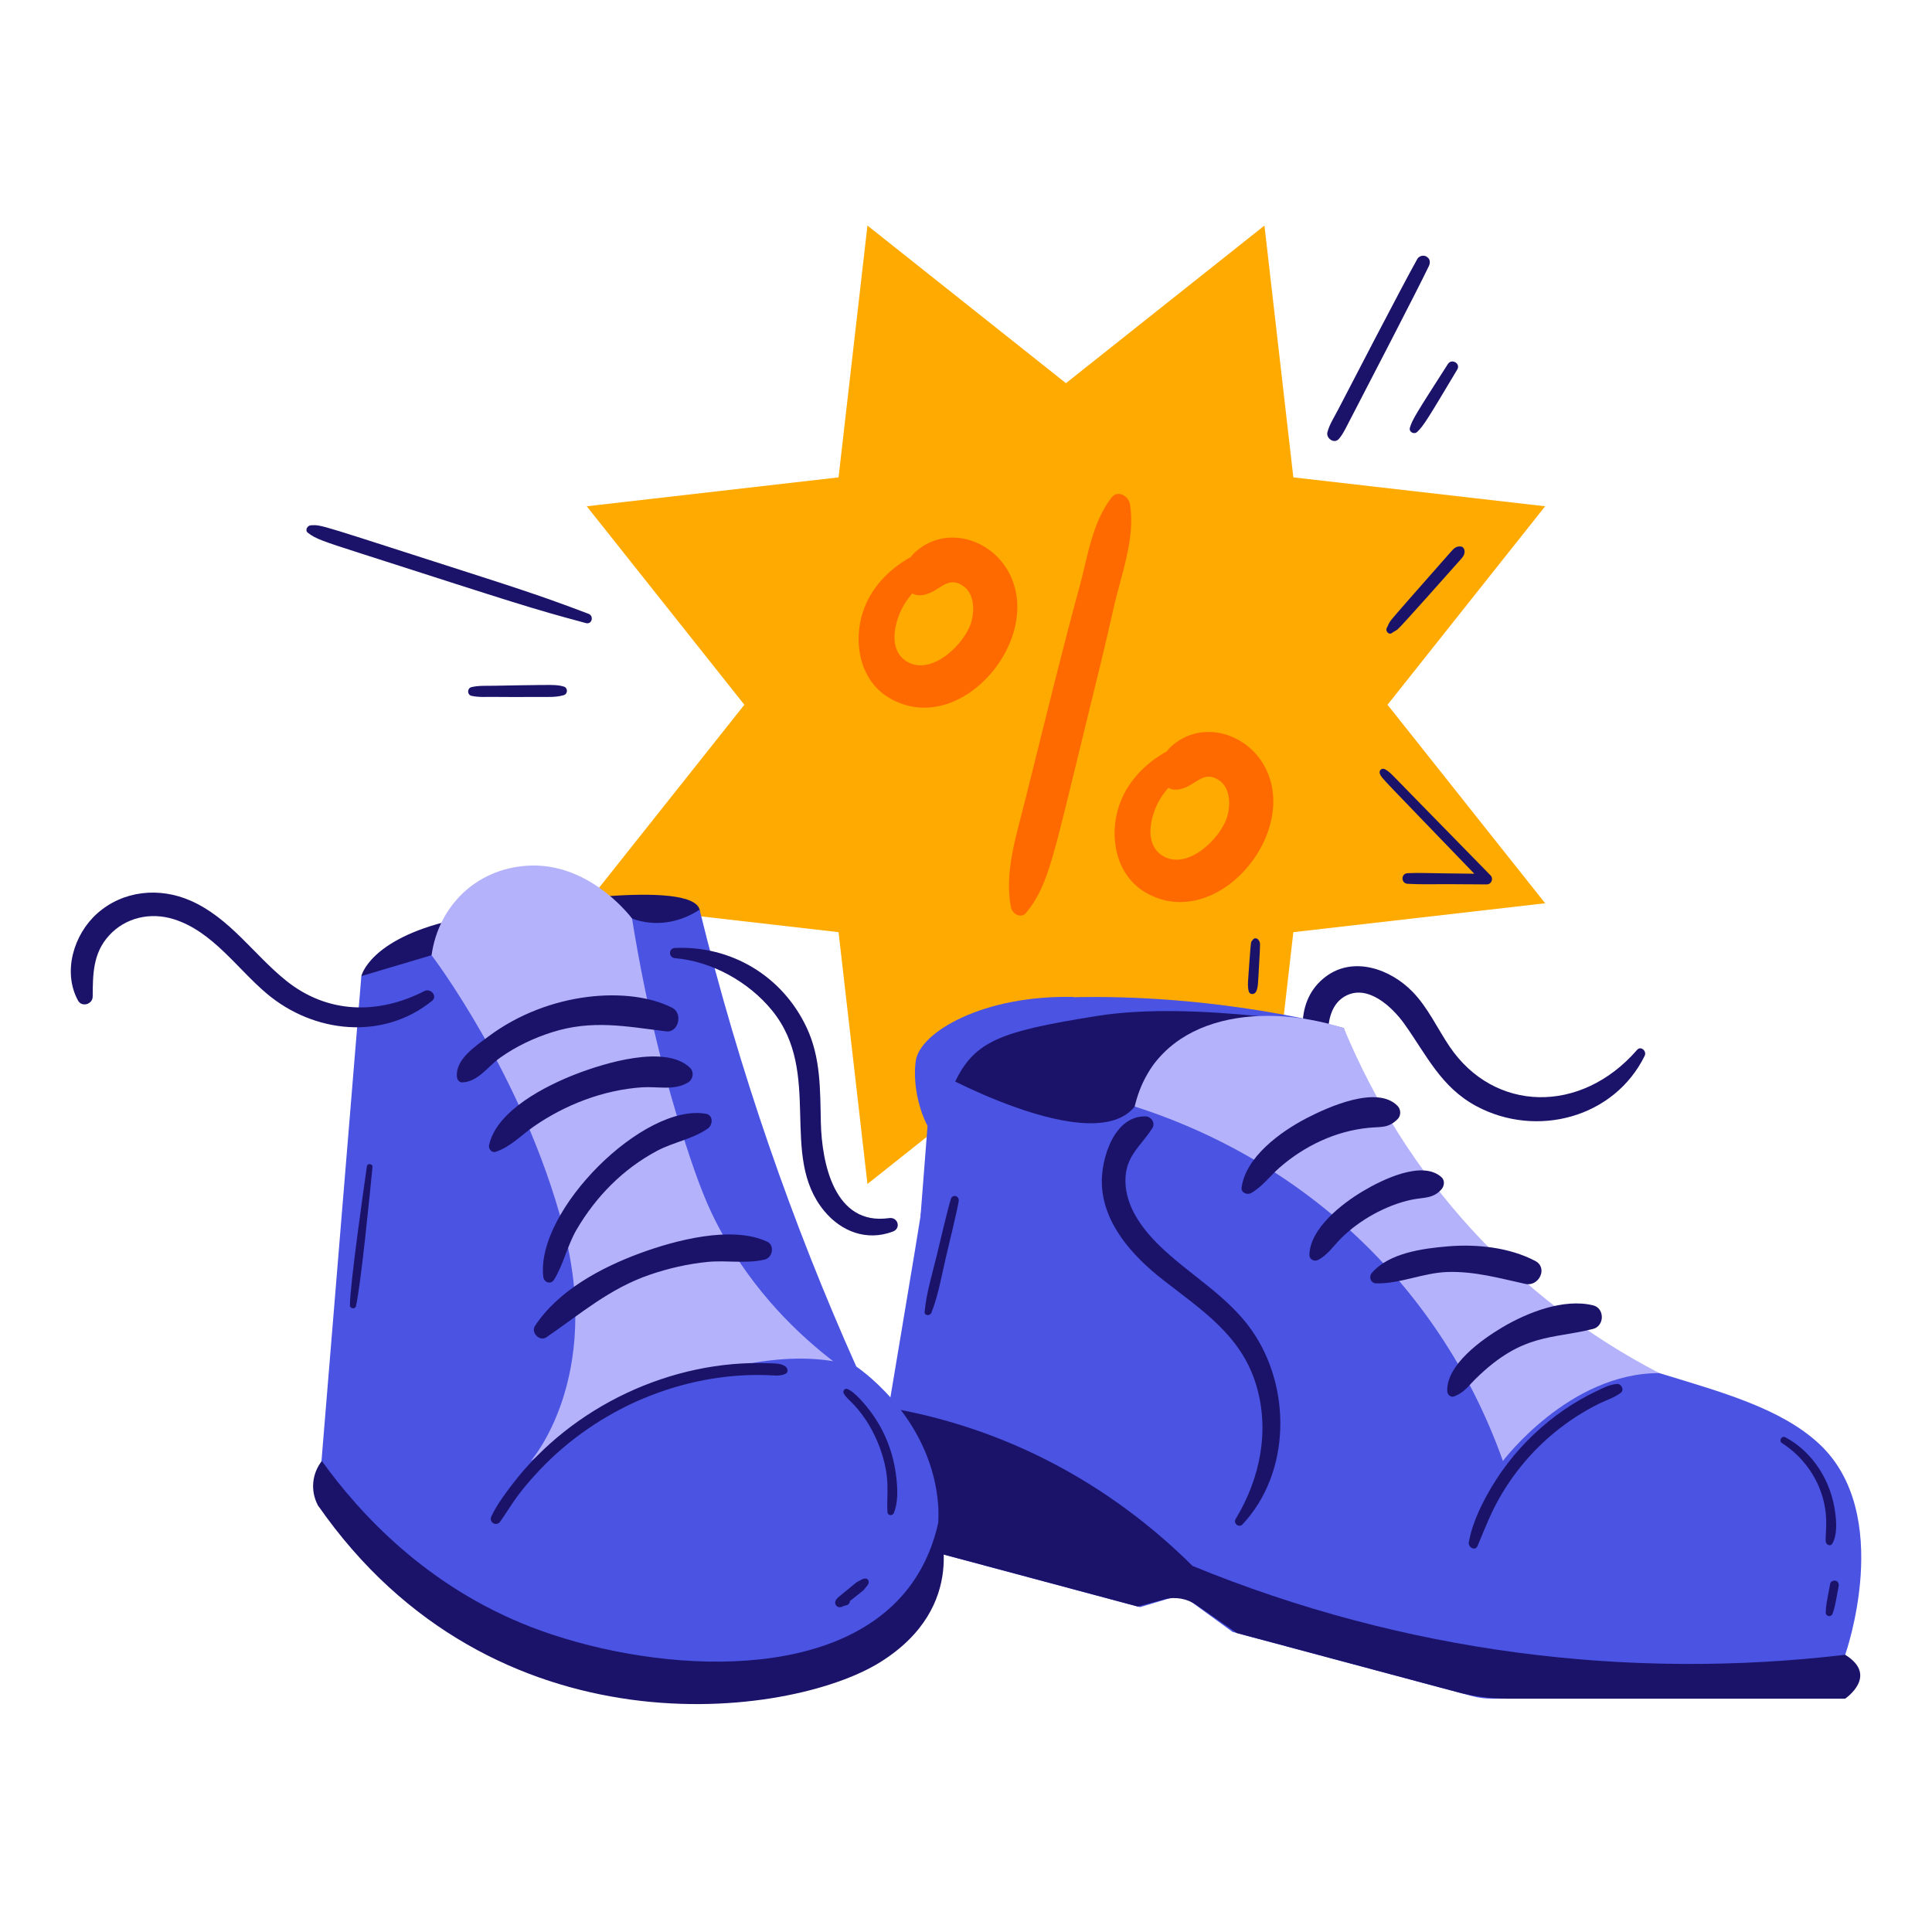 <svg xmlns="http://www.w3.org/2000/svg" viewBox="0 0 2000 2000" id="shoe-discount">
  <polygon fill="#fa0" points="1103.47 396.661 1308.952 233.493 1338.872 494.168 1599.547 524.089 1436.379 729.57 1599.547 935.052 1338.872 964.972 1308.952 1225.647 1103.47 1062.479 897.989 1225.647 868.068 964.972 607.393 935.052 770.561 729.57 607.393 524.089 868.068 494.168 897.989 233.493 1103.47 396.661"></polygon>
  <path fill="#ff6a00" d="M1041.871 588.308c-20.51-32.646-65.574-43.788-95.222-16.074-1.407 1.315-2.625 2.786-3.753 4.318-22.617 12.636-41.415 31.72-49.715 57.164-10.269 31.477-2.979 70.848 27.294 88.737 74.511 44.029 164.678-65.252 121.396-134.144Zm-36.192 54.842c-6.069 22.664-40.445 56.594-66.141 42.107-22.975-12.953-12.329-47.621-.714-63.769 1.771-2.462 3.642-4.834 5.579-7.146 4.463 2.534 10.684 2.814 18.837-.798 11.761-5.21 19.705-16.79 33.894-6.915 11.411 7.941 11.716 24.681 8.545 36.522ZM1306.865 789.515c-20.51-32.646-65.574-43.788-95.222-16.074-1.407 1.315-2.625 2.786-3.753 4.318-22.617 12.636-41.415 31.72-49.715 57.164-10.269 31.477-2.979 70.848 27.294 88.737 74.511 44.029 164.678-65.252 121.396-134.144Zm-36.192 54.842c-6.069 22.664-40.445 56.594-66.141 42.107-22.975-12.953-12.329-47.621-.714-63.769 1.771-2.462 3.642-4.834 5.579-7.146 4.463 2.534 10.684 2.814 18.837-.798 11.761-5.21 19.705-16.79 33.894-6.915 11.411 7.941 11.716 24.681 8.545 36.522ZM1169.704 521.713c-1.419-8.329-12.758-14.856-19.08-6.633-20.214 26.294-24.519 60.972-33.158 92.536-16.609 60.684-28.719 110.457-56.715 222.652-8.692 34.835-21.25 72.985-14.211 108.926 1.368 6.988 10.406 12.288 15.9 5.527 23.559-28.994 27.735-57.334 63.448-202.52 9.144-37.174 18.37-74.303 26.669-111.676 7.67-34.539 23.164-73.481 17.147-108.813Z"></path>
  <path fill="#1b136a" d="M609.181 635.381c-25.381-9.533-44.532-17.067-111.076-38.45-169.831-54.443-164.5-53.748-176.318-53.156-3.477.174-6.471 5.077-3.182 7.682 8 6.337 16.038 8.953 54.199 21.217 165.158 53.073 176.865 57.082 233.719 72.351 6.322 1.698 8.586-7.416 2.658-9.643ZM583.589 710.706c-7.924-2.296-13.38-1.646-47.832-1.266-7.924.087-15.838.219-23.76.432-7.84.211-16.432-.442-24.074 1.488-4.363 1.102-4.449 7.862 0 8.919 7.396 1.757 15.598 1.058 23.16 1.156 14.479.186 24.472.111 48.432.039 7.975-.024 16.391.495 24.074-1.848 4.35-1.326 4.445-7.632 0-8.92ZM1478.158 266.741c-1.259-1.066-1.678-1.408-3.09-1.8-2.947-.818-6.387.531-7.904 3.217-14.375 25.445-72.949 138.517-82.006 156.007-3.865 7.467-8.828 15.034-11.004 23.188-1.725 6.471 7.158 12.616 11.91 6.932 4.997-5.979 5.477-8.206 24.166-44.108.299-.575 57.258-110.198 69.021-134.953 1.254-2.638 1.379-6.384-1.094-8.483ZM1498.847 376.835c-33.288 51.873-36.874 57.648-39.318 65.927-1.314 4.455 4.328 7.344 7.521 4.378 6.697-6.222 11.836-15.015 41.51-64.627 3.738-6.249-5.818-11.749-9.713-5.678ZM1543.021 906.212l-81.582-83.354c-21.269-21.693-22.704-23.927-27.852-26.588-3.387-1.752-6.643 1.725-5.045 5.045 2.357 4.896-.54 1.252 97.65 103.167-55.342-.564-56.072-1.154-69.033-.573-7.1.319-7.059 10.57 0 11 13.594.829 27.381.293 41.002.374 13.666.081 27.334.162 41 .243 4.781.029 7.131-5.96 3.859-9.314ZM1302.828 973.073c-1.109-1.742-3.994-2.524-5.498-.709-.828 1.001-1.812 1.899-2.172 3.198-.695 2.525-2.974 37.094-2.945 36.692-.336 4.73-.793 9.241.467 13.88 1.145 4.213 6.406 3.472 7.836 0 1.892-4.604 1.732-7.447 2.832-26.68 1.432-25.235 1.472-23.246-.52-26.382ZM1515.83 568.955c-.389-1.382-1.666-2.97-3.188-3.187-5.332-.757-7.852 2.201-11.16 5.962-33.259 37.79-58.195 65.868-62.25 71.277-1.578 2.108-2.303 4.687-3.623 6.975-1.799 3.115 2.057 7.745 5.301 5.302 1.871-1.409 4.014-2.313 5.842-3.731 3.654-2.837 54.219-59.996 63.266-70.135 3.219-3.605 7.301-7.163 5.812-12.463ZM1694.667 1086.864c-58.165 66.976-148.006 64.658-194.074-3.503-12.774-18.898-22.241-40.103-38.293-56.663-22.882-23.612-61.244-37.336-89.985-15.631-32.373 24.448-27.086 68.628-11.805 101.025 3.533 7.49 14.83 3.421 14.929-4.043.293-22.803-7.709-62.536 16.713-76.612 23.531-13.561 49.424 11.374 61.622 28.478 23.102 32.394 37.884 65.512 74.534 85.153 62.172 33.319 142.619 12.253 174.273-52.1 2.372-4.82-3.932-10.692-7.913-6.106Z"></path>
  <path fill="#4a53e2" d="m1111.919,1032.077c-93.965-2.374-159.64,36.448-163.917,66.026-2.912,20.137,1.726,47.505,12.188,67.455-2.422,31.126-4.845,62.253-7.267,93.379h57.867l56.356-199.141,44.773-27.719Z"></path>
  <path fill="#1b136a" d="m1078.726,1040.204c-101.518,13.51-106.062,71.097-106.062,71.097l8.792,53.192,121.2,77.97,175.239-37.055,113.219-141.142s-210.873-37.571-312.388-24.062Z"></path>
  <path fill="#4a53e2" d="m972.664,1111.301c-21.63,168.695-4.775,57.833-74.608,476.838,94.051,25.192,188.104,50.385,282.155,75.578,14.293-4.292,28.583-8.584,42.876-12.876,17.624,12.841,35.247,25.681,52.871,38.522,82.599,22.125,165.199,44.25,247.798,66.374,6.694,1.793,13.593,2.701,20.523,2.701h365.842v-45.413s51.902-145.971-27.571-218.956c-79.475-72.985-244.909-66.498-343.842-162.19-98.936-95.692-147.593-267.613-147.593-267.613,0,0-188.142-29.194-207.605,61.632-19.461,90.826-210.845-14.597-210.845-14.597Z"></path>
  <path fill="#1b136a" d="m1910.12,1713.025c-224.33,26.559-456.337-2.096-675.577-91.962-85.215-84.582-192.503-142.809-314.677-163.79-7.27,43.622-14.54,87.244-21.81,130.865l279.775,74.94,27.262-7.372c11.41-3.085,23.6-.983,33.316,5.747l42.027,29.108,227.838,61.028c16.97,4.546,34.463,6.848,52.031,6.848h349.815s35.098-23.758,0-45.413Z"></path>
  <path fill="#4a53e2" d="m1391.114,1064.266s-153.747-29.08-256.035-12.482c-102.287,16.598-128.627,25.612-149.763,75.654l-16.316,12.43s-24.212-102.752,135.2-107.384c159.415-4.632,286.914,31.782,286.914,31.782Z"></path>
  <path fill="#b4b2fa" d="m1174.632,1145.455c178.912,57.343,318.235,189.924,381.176,366.944,0,0,68.314-91.104,161.921-90.97-148.813-77.128-262.247-202.403-326.615-357.163-91.347-28.915-194.968-10.865-216.482,81.189Z"></path>
  <path fill="#1b136a" d="M1446.69 1144.766c-21.202-21.694-72.125 1.295-94.616 13.034-26.488 13.826-62.7 39.945-66.79 71.755-.656 5.108 5.892 7.718 9.72 5.578 11.661-6.521 19.393-17.489 29.38-26.241 25.467-22.313 57.813-38.053 92.612-41.407 12.811-1.235 20.094.602 29.693-8.833 3.813-3.749 3.689-10.112 0-13.886ZM1492.177 1218.584c-19.887-17.923-61.665 2.812-81.406 14.58-21.754 12.969-54.779 38.599-55.266 65.983-.083 4.686 5.062 7.165 8.943 5.132 10.311-5.401 16.173-14.853 24.376-22.946 18.435-18.188 45.683-33.686 72.246-39.359 12.493-2.669 22.315-.774 31.106-10.782 3.051-3.473 3.765-9.215 0-12.607ZM1589.213 1305.273c-26.864-14.061-60.547-17.544-90.437-15.036-25.744 2.159-60.9 6.778-78.63 27.496-3.52 4.114-1.264 10.673 4.477 10.807 24.767.579 48.914-11.09 74.153-11.785 28.174-.777 53.275 6.442 80.381 12.369 13.823 3.022 23.766-16.674 10.056-23.851ZM1649.162 1351.282c-30.465-7.46-68.256 7.497-94.184 22.913-20.791 12.362-57.983 38.695-56.772 66.034.146 3.303 3.477 6.692 7.033 5.357 10.52-3.951 14.651-10.726 22.741-18.65 48.288-47.297 78.831-40.453 121.183-51.236 11.984-3.051 12.14-21.446 0-24.419ZM1295.395 1376.532c-25.446-35.97-64.867-57.32-95.825-87.765-17.81-17.519-34.314-40.107-34.541-66.136-.225-25.805 15.527-35.554 27.854-54.697 3.442-5.347-1.108-12.117-7.03-12.248-32.623-.718-46.224 43.93-45.215 70.26 1.585 41.241 32.219 74.599 62.972 98.692 39.984 31.326 80.987 57.302 96.609 108.506 14.58 47.786 4.239 97.49-21.164 139.504-2.632 4.353 3.55 9.259 7.101 5.48 50.345-53.581 50.983-142.593 9.238-201.597ZM374.077 1010.434s8.07-37.583 92.68-57.559c84.613-19.976 249.645-42.357 257.47-11.217 7.823 31.14-62.722 106.009-62.722 106.009h-249.093l-38.336-37.233"></path>
  <path fill="#4a53e2" d="m374.076,1010.434c-15.012,182.59-30.026,365.18-45.038,547.77,40.88,50.354,125.498,137.891,259.386,176.012,32.058,9.128,241.008,68.621,337.811-41.425,49.144-55.867,45.414-128.179,45.091-133.043-5.824-87.584-74.608-137.855-84.916-145.132-66.006-147.637-121.165-305.565-162.183-472.957-20.739,13.59-45.734,18.047-69.927,9.254-4.984-6.248-37.415-45.594-89.885-46.96-50.1-1.304-97.904,32.552-117.67,84.869-24.222,7.204-48.447,14.408-72.67,21.613Z"></path>
  <path fill="#1b136a" d="m329.038,1558.203c-7.995-15.144-5.976-32.86,4.118-45.804,39.08,54.247,108.311,129.985,216.669,171.894,117.824,45.571,311.293,62.51,390.622-40.4,18.777-24.358,26.877-49.875,30.773-67.168,0,0,33.302,85.769-60.108,144.017-93.41,58.248-400.66,99.163-582.074-162.539Z"></path>
  <path fill="#b4b2fa" d="m446.746,988.821s94.588,123.949,136.275,281.433c41.685,157.484-33.567,242.145-33.567,242.145,0,0,177.155-125.763,313.021-103.282-33.955-26.168-81.999-70.408-118.112-138.091-10.422-19.531-20.2-41.673-35.512-89.55-17.439-54.529-38.783-132.203-54.551-230.565-4.353-5.686-46.254-58.691-108.515-54.725-54.035,3.442-92.073,42.825-99.04,92.634Z"></path>
  <path fill="#1b136a" d="M696.091 1043.355c-43.618-22.536-127.781-17.598-191.003 30.001-13.071 9.841-33.814 23.279-32.078 41.449.283 2.958 2.375 5.824 5.685 5.685 16.344-.688 26.254-16.509 39.012-25.545 16.43-11.639 34.669-20.345 53.842-26.412 41.43-13.111 76.409-6.032 117.955-.862 13.016 1.62 17.53-18.662 6.586-24.317ZM714.252 1105.329c-25.323-24.472-88.979-4.607-117.627 6.408-31.038 11.934-82.42 37.618-90.324 73.57-.876 3.977 2.652 8.451 6.992 6.993 15.219-5.115 26.14-17.021 39.128-26.057 32.437-22.569 72.064-37.955 112.288-40.666 16.231-1.094 33.266 3.706 47.582-5.03 5.236-3.195 6.531-10.803 1.961-15.219ZM730.879 1153.014c-64.347-11.584-176.638 100.059-168.464 168.809.669 5.619 7.724 8.384 11.075 2.999 10.031-16.123 13.77-35.594 23.571-52.243 19.887-33.774 47.552-62.297 83.263-81.304 16.849-8.967 37.044-12.088 52.53-23.148 5.163-3.688 5.69-13.733-1.976-15.113ZM794.235 1285.403c-36.776-17.162-95.582-1.367-131.768 11.97-40.067 14.767-84.51 38.492-108.558 75.063-4.658 7.082 4.716 16.731 11.842 11.844 35.588-24.409 65.385-50.481 107.019-64.728 19.332-6.615 39.492-11.224 59.841-13.223 19.574-1.923 40.254 2.158 59.217-2.506 7.946-1.954 10.384-14.697 2.407-18.419ZM439.484 1025.873c-47.927 24.626-100.521 23.785-143.52-10.875-33.63-27.108-58.039-64.784-98.742-82.647-32.242-14.15-69.727-10.611-96.546 13.208-24.409 21.678-36.11 60.614-19.892 90.243 3.937 7.193 15.118 3.798 15.168-4.108.144-23.246.222-44.823 16.824-63.136 17.225-19.002 43.34-24.528 67.353-16.92 40.102 12.706 65.327 51.147 96.206 77.1 48.508 40.771 119.966 48.645 170.977 7.282 5.948-4.822-1.625-13.332-7.828-10.146ZM920.409 1260.961c-57.004 8.196-69.775-57.547-70.681-99.346-.729-33.589-.061-66.807-14.694-97.89-25.191-53.516-77.979-84.9-136.328-82.41-6.881.294-6.748 10.037 0 10.595 38.094 3.148 76.382 24.537 100.435 53.997 53.083 65.019 6.719 150.335 54.052 207.635 17.899 21.663 44.306 31.483 71.065 21.374 8.845-3.342 5.309-15.27-3.848-13.954ZM813.084 1414.545c-5.041-3.49-11.119-3.087-17.059-3.318-100.777-3.917-203.839 44.596-265.459 125.041-8 10.442-16.295 21.531-21.898 33.471-2.912 6.208 5.211 10.971 9.176 5.363 11.368-16.085 16.485-27.769 41.436-54.011 59.949-63.047 147.527-100.617 235.262-97.555 6.482.226 12.494 1.425 18.543-1.329 3.287-1.496 2.459-5.962 0-7.663ZM1674.171 1432.652c-7.662.395-14.818 4.29-21.652 7.531-46.487 22.053-87.631 60.317-113.586 108.176-8.076 14.892-15.588 31.534-18.439 48.312-.852 5.015 6.631 9.362 9.025 3.805 9.595-22.28 17.146-45.926 40.459-76.745 22.416-29.63 51.952-54.193 85.705-70.828 7.395-3.644 15.738-6.071 22.244-11.18 3.643-2.86.578-9.292-3.756-9.069ZM1899.859 1566.186c-4.069-32.583-22.914-62.956-51.533-78.276-3.982-2.132-7.328 3.613-3.533 6.044 16.664 10.678 29.955 26.259 37.82 44.422 12.056 27.844 6.446 48.917 7.428 57.572.383 3.365 4.934 5.355 6.871 1.861 5.033-9.07 4.191-21.673 2.947-31.624ZM1900.199 1636.338c-2.244-.511-5.143.678-5.613 3.187-3.239 17.272-4.48 22.464-4.604 29.894-.059 3.842 5.543 5.232 7.121.964 2.392-6.474 2.649-9.064 6.281-28.431.439-2.338-.646-5.034-3.186-5.612ZM927.945 1530.302c-2.738-25.764-11.827-48.567-25.773-67.715-5.158-7.085-16.945-21.679-25.148-24.762-2.699-1.015-4.9 2.43-3.6 4.683 2.637 4.56 7.197 8.041 10.742 11.895 11.68 12.697 20.531 27.74 26.492 43.929 11.737 31.873 6.904 48.002 7.986 66.823.232 4.026 5.342 4.472 6.752.914 4.398-11.083 3.785-24.126 2.549-35.765ZM898.587 1635.465c-2.731-3.424-6.919.177-9.434 1.171-2.116.841-2.723 1.53-10.285 7.759-10.911 8.984-12.277 9.648-13.668 12.224-2.042 3.779 1.216 8.171 5.445 6.96v.122c.854-.252 1.664-.63 2.443-1.077l3.674-1.061c1.781-.514 3.068-2.28 3.059-4.13 14.682-11.729 14.306-11.281 15.291-12.67.195-.274.511-.81.68-1.017 1.062-1.297 2.416-2.569 3.088-4.116.613-1.415.734-2.875-.293-4.165ZM379.839 1207.189c-3.173 22.125-17.413 121.697-17.619 144.047-.033 3.543 5.428 4.397 6.26.847 5.166-21.996 14.933-121.626 17.129-144.114.318-3.26-5.299-4.062-5.77-.781ZM984.394 1241.013c-2.54 7.314-12.986 51.576-14.705 58.739-4.594 19.138-10.734 38.619-12.516 58.267-.393 4.323 5.637 4.368 6.998.947 7.277-18.301 10.527-38.489 15.076-57.608 1.649-6.93 12.18-50.474 13.223-58.119.715-5.23-6.26-7.457-8.076-2.226Z"></path>
</svg>
